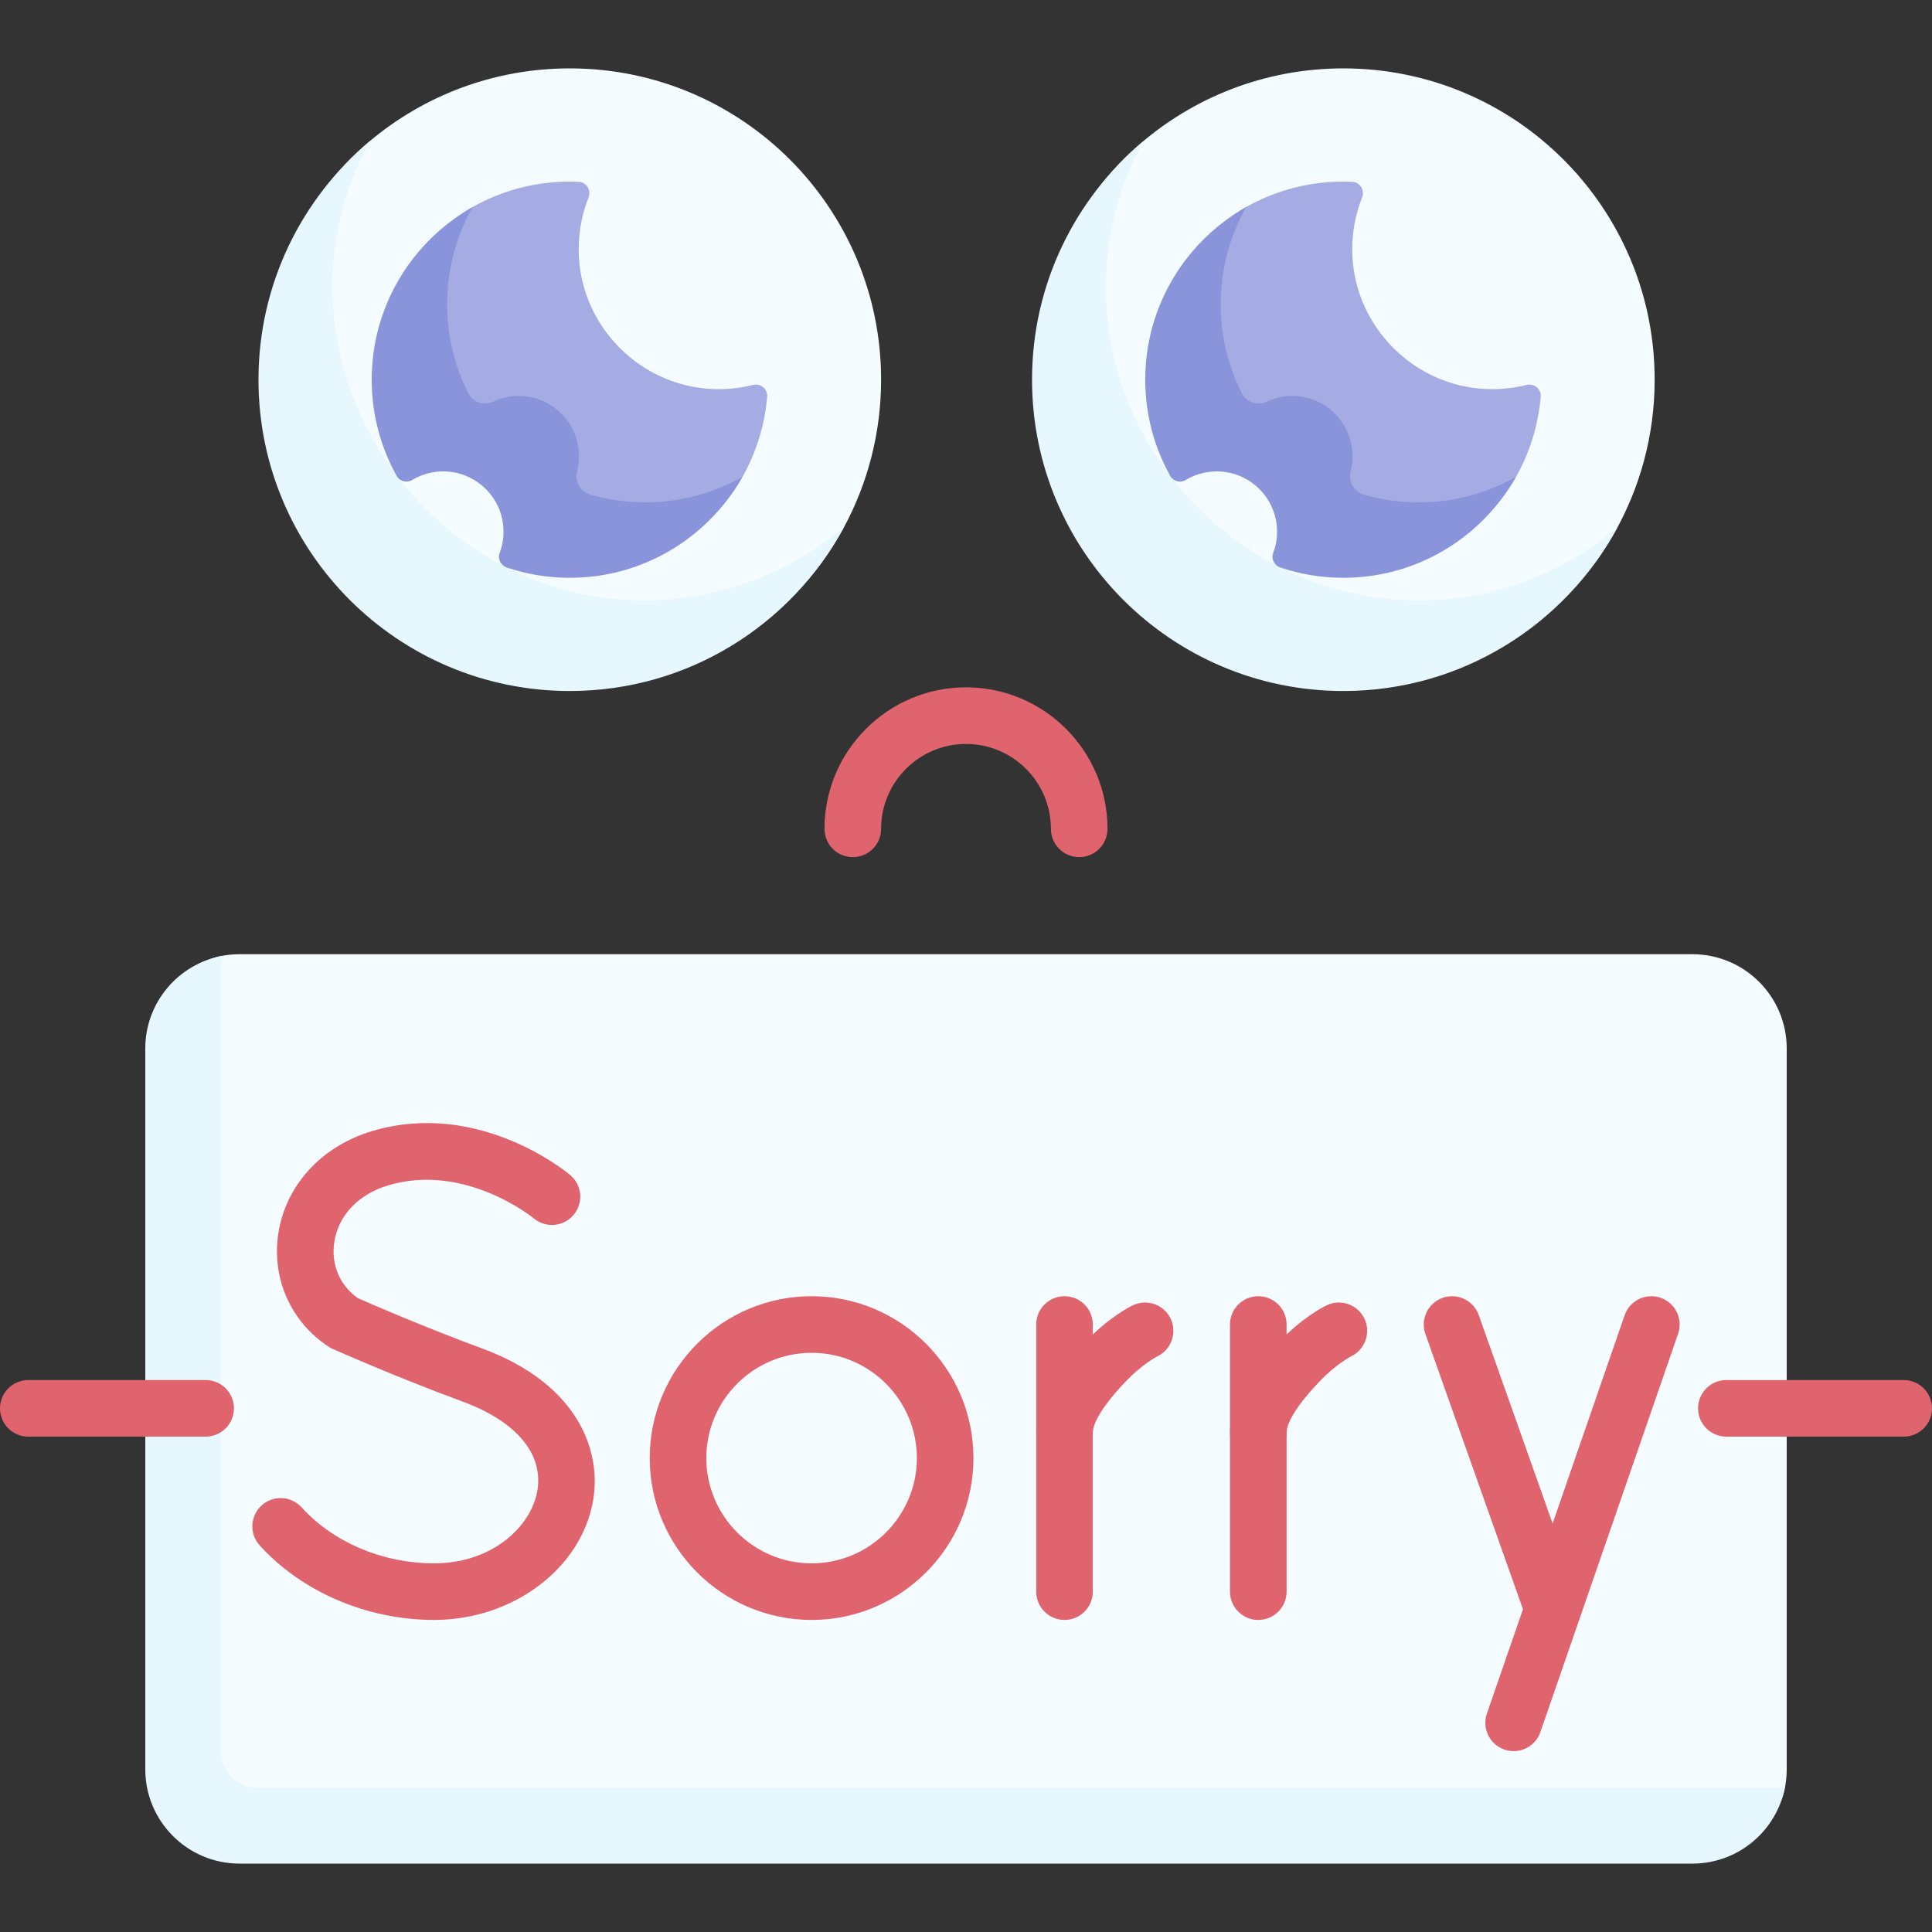 <svg id="Capa_1" enable-background="new 0 0 512 512" height="512" viewBox="0 0 512 512" width="512" xmlns="http://www.w3.org/2000/svg"><rect x="0" y="0" width="512" height="512" fill="#333333" stroke="none"/><g id="_x3C_Group_x3E__55_"><path d="m233.5 100.624c0-45.563-36.937-82.5-82.5-82.5-20.211 0-38.725 7.268-53.07 19.333-17.994 15.134-28.43 37.815-28.43 63.167 0 45.563 35.937 81.5 81.5 81.5 31.401 0 58.705-16.543 72.644-42.363 6.287-11.645 9.856-24.974 9.856-39.137z" fill="#f5fcff"/><path d="m188.565 103.082c-18.847-.947-34.18-16.247-35.157-35.092-.288-5.556.651-10.86 2.566-15.671.765-1.922-.55-4.04-2.616-4.138-.781-.037-1.566-.056-2.357-.056-9.359 0-18.145 2.449-25.754 6.74-15.965 9.005-23.992 29.499-23.992 49.136 0 9.254 1.071 14.067 5.277 21.615.813 1.459 1.462.543 2.894-.318 3.02-1.817 7.254-2.437 11.149-1.872 6.617.959 13.105 7.479 14.383 14.043.61 3.13.328 5.682-.681 8.34-.6 1.582-.838 3.122.766 3.66 5.241 1.758 10.252 2.128 16.085 2.128 19.193 0 35.853-8.77 45.009-24.144 3.947-6.626 6.476-14.196 7.169-22.289.177-2.063-1.736-3.668-3.744-3.161-3.495.882-7.186 1.27-10.997 1.079z" fill="#a4ace3"/><path d="m438.5 100.624c0-45.563-36.936-82.5-82.5-82.5-21.025 0-40.212 7.865-54.782 20.812-17.004 15.113-26.718 37.15-26.718 61.688 0 45.563 35.936 81.5 81.5 81.5 30.686 0 57.459-15.753 71.671-40.612 6.891-12.052 10.829-26.01 10.829-40.888z" fill="#f5fcff"/><path d="m170.579 159.103c-45.239-.06-81.962-37.762-82.5-82.5-.17-14.162 3.573-27.489 9.86-39.135-17.994 15.134-29.439 37.804-29.439 63.156 0 45.563 36.937 82.5 82.5 82.5 31.401 0 58.7-17.546 72.64-43.365-14.345 12.065-32.849 19.371-53.061 19.344z" fill="#e6f7fe"/><path d="m375.579 159.103c-44.941-.316-82.324-37.465-82.5-82.5-.055-14.162 3.573-27.489 9.86-39.135-17.994 15.134-29.439 37.804-29.439 63.156 0 45.563 36.937 82.5 82.5 82.5 31.401 0 58.7-17.546 72.64-43.365-14.345 12.065-32.85 19.486-53.061 19.344z" fill="#e6f7fe"/><path d="m393.565 103.082c-18.847-.947-34.18-16.247-35.157-35.092-.288-5.556.651-10.86 2.566-15.671.765-1.922-.55-4.04-2.616-4.138-.781-.037-1.566-.056-2.357-.056-9.86 0-19.085 2.718-26.966 7.446-15.296 9.175-21.932 33.805-21.872 41.465.073 9.254.059 15.37 4.265 22.918.813 1.459 2.694 1.951 4.125 1.089 3.02-1.817 6.488-.735 10.383-.17 6.617.959 14.382 7.735 15.66 14.298.61 3.13-.222 6.082-1.231 8.74-.6 1.582.308 3.318 1.912 3.856 5.241 1.758 7.891 1.191 13.723 1.191 19.066 0 35.759-5.997 44.954-21.202 4.051-6.699 6.647-14.375 7.351-22.593.177-2.063-1.736-3.668-3.744-3.161-3.494.883-7.185 1.271-10.996 1.08z" fill="#a4ace3"/><path d="m171.002 133.124c-5.076 0-9.982-.726-14.624-2.073-2.653-.77-4.119-3.511-3.433-6.188.567-2.212.671-4.609.187-7.092-1.278-6.563-6.7-11.711-13.317-12.67-3.335-.483-6.5.071-9.236 1.381-2.323 1.112-5.302.056-6.463-2.243-3.587-7.098-5.613-15.118-5.613-23.615 0-9.359 2.46-18.139 6.752-25.748-15.965 9.005-26.752 26.112-26.752 45.748 0 9.254 2.404 17.943 6.61 25.491.813 1.459 2.694 1.951 4.125 1.089 3.02-1.817 6.683-2.669 10.578-2.104 6.617.959 12.039 6.107 13.317 12.67.61 3.13.286 6.123-.722 8.782-.6 1.582.308 3.318 1.912 3.856 5.241 1.758 10.848 2.716 16.68 2.716 19.636 0 36.742-10.787 45.746-26.752-7.61 4.292-16.389 6.752-25.747 6.752z" fill="#8a94db"/><path d="m376.002 133.124c-5.076 0-9.982-.726-14.624-2.073-2.653-.77-4.119-3.511-3.433-6.188.567-2.213.671-4.61.187-7.094-1.279-6.563-6.701-11.71-13.318-12.669-3.334-.483-6.499.072-9.235 1.382-2.377 1.138-5.274.109-6.463-2.243-3.587-7.099-5.614-15.118-5.614-23.615 0-9.359 2.46-18.139 6.752-25.748-15.965 9.005-26.752 26.112-26.752 45.748 0 9.254 2.404 17.943 6.61 25.491.813 1.459 2.694 1.951 4.125 1.089 3.019-1.817 6.682-2.668 10.577-2.104 6.617.958 12.04 6.106 13.318 12.669.61 3.131.287 6.124-.722 8.783-.6 1.582.308 3.318 1.912 3.856 5.241 1.758 10.848 2.716 16.68 2.716 19.636 0 36.742-10.787 45.746-26.752-7.609 4.292-16.388 6.752-25.746 6.752z" fill="#8a94db"/><g><path d="m286 227.152c-4.143 0-7.5-3.357-7.5-7.5 0-12.406-10.094-22.5-22.5-22.5-12.407 0-22.5 10.094-22.5 22.5 0 4.143-3.358 7.5-7.5 7.5s-7.5-3.357-7.5-7.5c0-20.678 16.822-37.5 37.5-37.5s37.5 16.822 37.5 37.5c0 4.143-3.357 7.5-7.5 7.5z" fill="#df646e"/></g><path d="m473.5 403.251v62.297 3.327c0 1.828-.196 3.611-.569 5.327-2.441 11.248-12.452 9.673-24.431 9.673h-385c-13.807 0-15-15.287-15-15.287v-65.333-60.057-65.094-.229c0-12.081-1.43-22.161 9.962-24.492 1.627-.333 3.312-.508 5.038-.508h385c13.807 0 25 11.193 25 25v2.132 63.099z" fill="#f5fcff"/><path d="m468.5 473.876h-400c-5.523 0-10-4.477-10-10v-15.287-65.333-60.057-65.094-.229c0-1.563.151-3.091.425-4.575-11.621 2.15-20.425 12.331-20.425 24.575v.229 65.094 60.057 65.333.287c0 13.807 11.193 25 25 25h385c12.244 0 22.425-8.804 24.575-20.425-1.484.274-3.012.425-4.575.425z" fill="#e6f7fe"/><g><path d="m54.5 380.726h-47c-4.142 0-7.5-3.357-7.5-7.5s3.358-7.5 7.5-7.5h47c4.142 0 7.5 3.357 7.5 7.5s-3.358 7.5-7.5 7.5z" fill="#df646e"/></g><g><path d="m504.5 380.726h-47c-4.143 0-7.5-3.357-7.5-7.5s3.357-7.5 7.5-7.5h47c4.143 0 7.5 3.357 7.5 7.5s-3.357 7.5-7.5 7.5z" fill="#df646e"/></g><g><g><g><path d="m115.029 429.3c-17.726 0-35.002-7.386-46.213-19.758-2.781-3.069-2.548-7.813.521-10.594s7.813-2.548 10.594.521c8.415 9.286 21.536 14.83 35.098 14.83 15.551 0 25.7-9.843 27.353-19.104 1.753-9.816-5.471-18.481-19.818-23.774-17.876-6.594-33.734-13.652-34.401-13.949-.361-.161-.709-.351-1.041-.566-9.967-6.498-15.101-17.904-13.397-29.768 1.841-12.825 11.332-23.307 24.77-27.354 28.246-8.507 51.628 10.775 52.61 11.601 3.171 2.665 3.581 7.396.916 10.567-2.66 3.163-7.376 3.579-10.547.932-.258-.212-18.326-14.859-38.652-8.736-7.904 2.381-13.23 8.034-14.248 15.123-.851 5.927 1.494 11.404 6.286 14.762 3.031 1.335 17.382 7.594 32.896 13.317 25.333 9.344 31.794 27.039 29.394 40.483-3.204 17.939-21.312 31.467-42.121 31.467z" fill="#df646e"/></g></g><g><g><path d="m411.267 433.144c-3.087 0-5.979-1.921-7.069-4.996l-26.454-74.633c-1.384-3.904.659-8.191 4.563-9.575 3.904-1.381 8.191.66 9.575 4.563l26.454 74.633c1.384 3.904-.659 8.191-4.563 9.575-.829.293-1.675.433-2.506.433z" fill="#df646e"/></g><g><path d="m401.131 464.069c-.813 0-1.639-.133-2.451-.414-3.914-1.354-5.99-5.624-4.637-9.539l36.496-105.559c1.353-3.913 5.619-5.992 9.539-4.637 3.914 1.354 5.99 5.624 4.637 9.539l-36.496 105.559c-1.073 3.103-3.979 5.051-7.088 5.051z" fill="#df646e"/></g></g><g><g><path d="m333.46 429.3c-4.143 0-7.5-3.357-7.5-7.5v-70.791c0-4.143 3.357-7.5 7.5-7.5s7.5 3.357 7.5 7.5v70.791c0 4.142-3.357 7.5-7.5 7.5z" fill="#df646e"/></g><g><path d="m333.46 387.115c-4.143 0-7.5-3.357-7.5-7.5 0-7.04 4.048-14.58 12.738-23.728 6.484-6.825 12.258-9.678 12.896-9.98 3.741-1.773 8.215-.186 9.993 3.556 1.769 3.723.201 8.172-3.502 9.967-.174.089-4.044 2.087-8.512 6.789-7.774 8.183-8.613 12.095-8.613 13.396 0 4.143-3.357 7.5-7.5 7.5z" fill="#df646e"/></g></g><g><g><path d="m282.107 429.3c-4.143 0-7.5-3.357-7.5-7.5v-70.791c0-4.143 3.357-7.5 7.5-7.5s7.5 3.357 7.5 7.5v70.791c0 4.142-3.357 7.5-7.5 7.5z" fill="#df646e"/></g><g><path d="m282.107 387.115c-4.143 0-7.5-3.357-7.5-7.5 0-7.04 4.048-14.58 12.738-23.728 6.484-6.825 12.258-9.678 12.896-9.98 3.741-1.773 8.215-.186 9.993 3.556 1.769 3.723.201 8.172-3.501 9.967-.168.085-4.041 2.083-8.513 6.789-7.774 8.183-8.613 12.095-8.613 13.396 0 4.143-3.357 7.5-7.5 7.5z" fill="#df646e"/></g></g><g><path d="m215.079 429.3c-23.653 0-42.896-19.243-42.896-42.896s19.243-42.896 42.896-42.896 42.895 19.243 42.895 42.896-19.243 42.896-42.895 42.896zm0-70.791c-15.382 0-27.896 12.514-27.896 27.896s12.514 27.896 27.896 27.896 27.896-12.514 27.896-27.896-12.515-27.896-27.896-27.896z" fill="#df646e"/></g></g></g></svg>